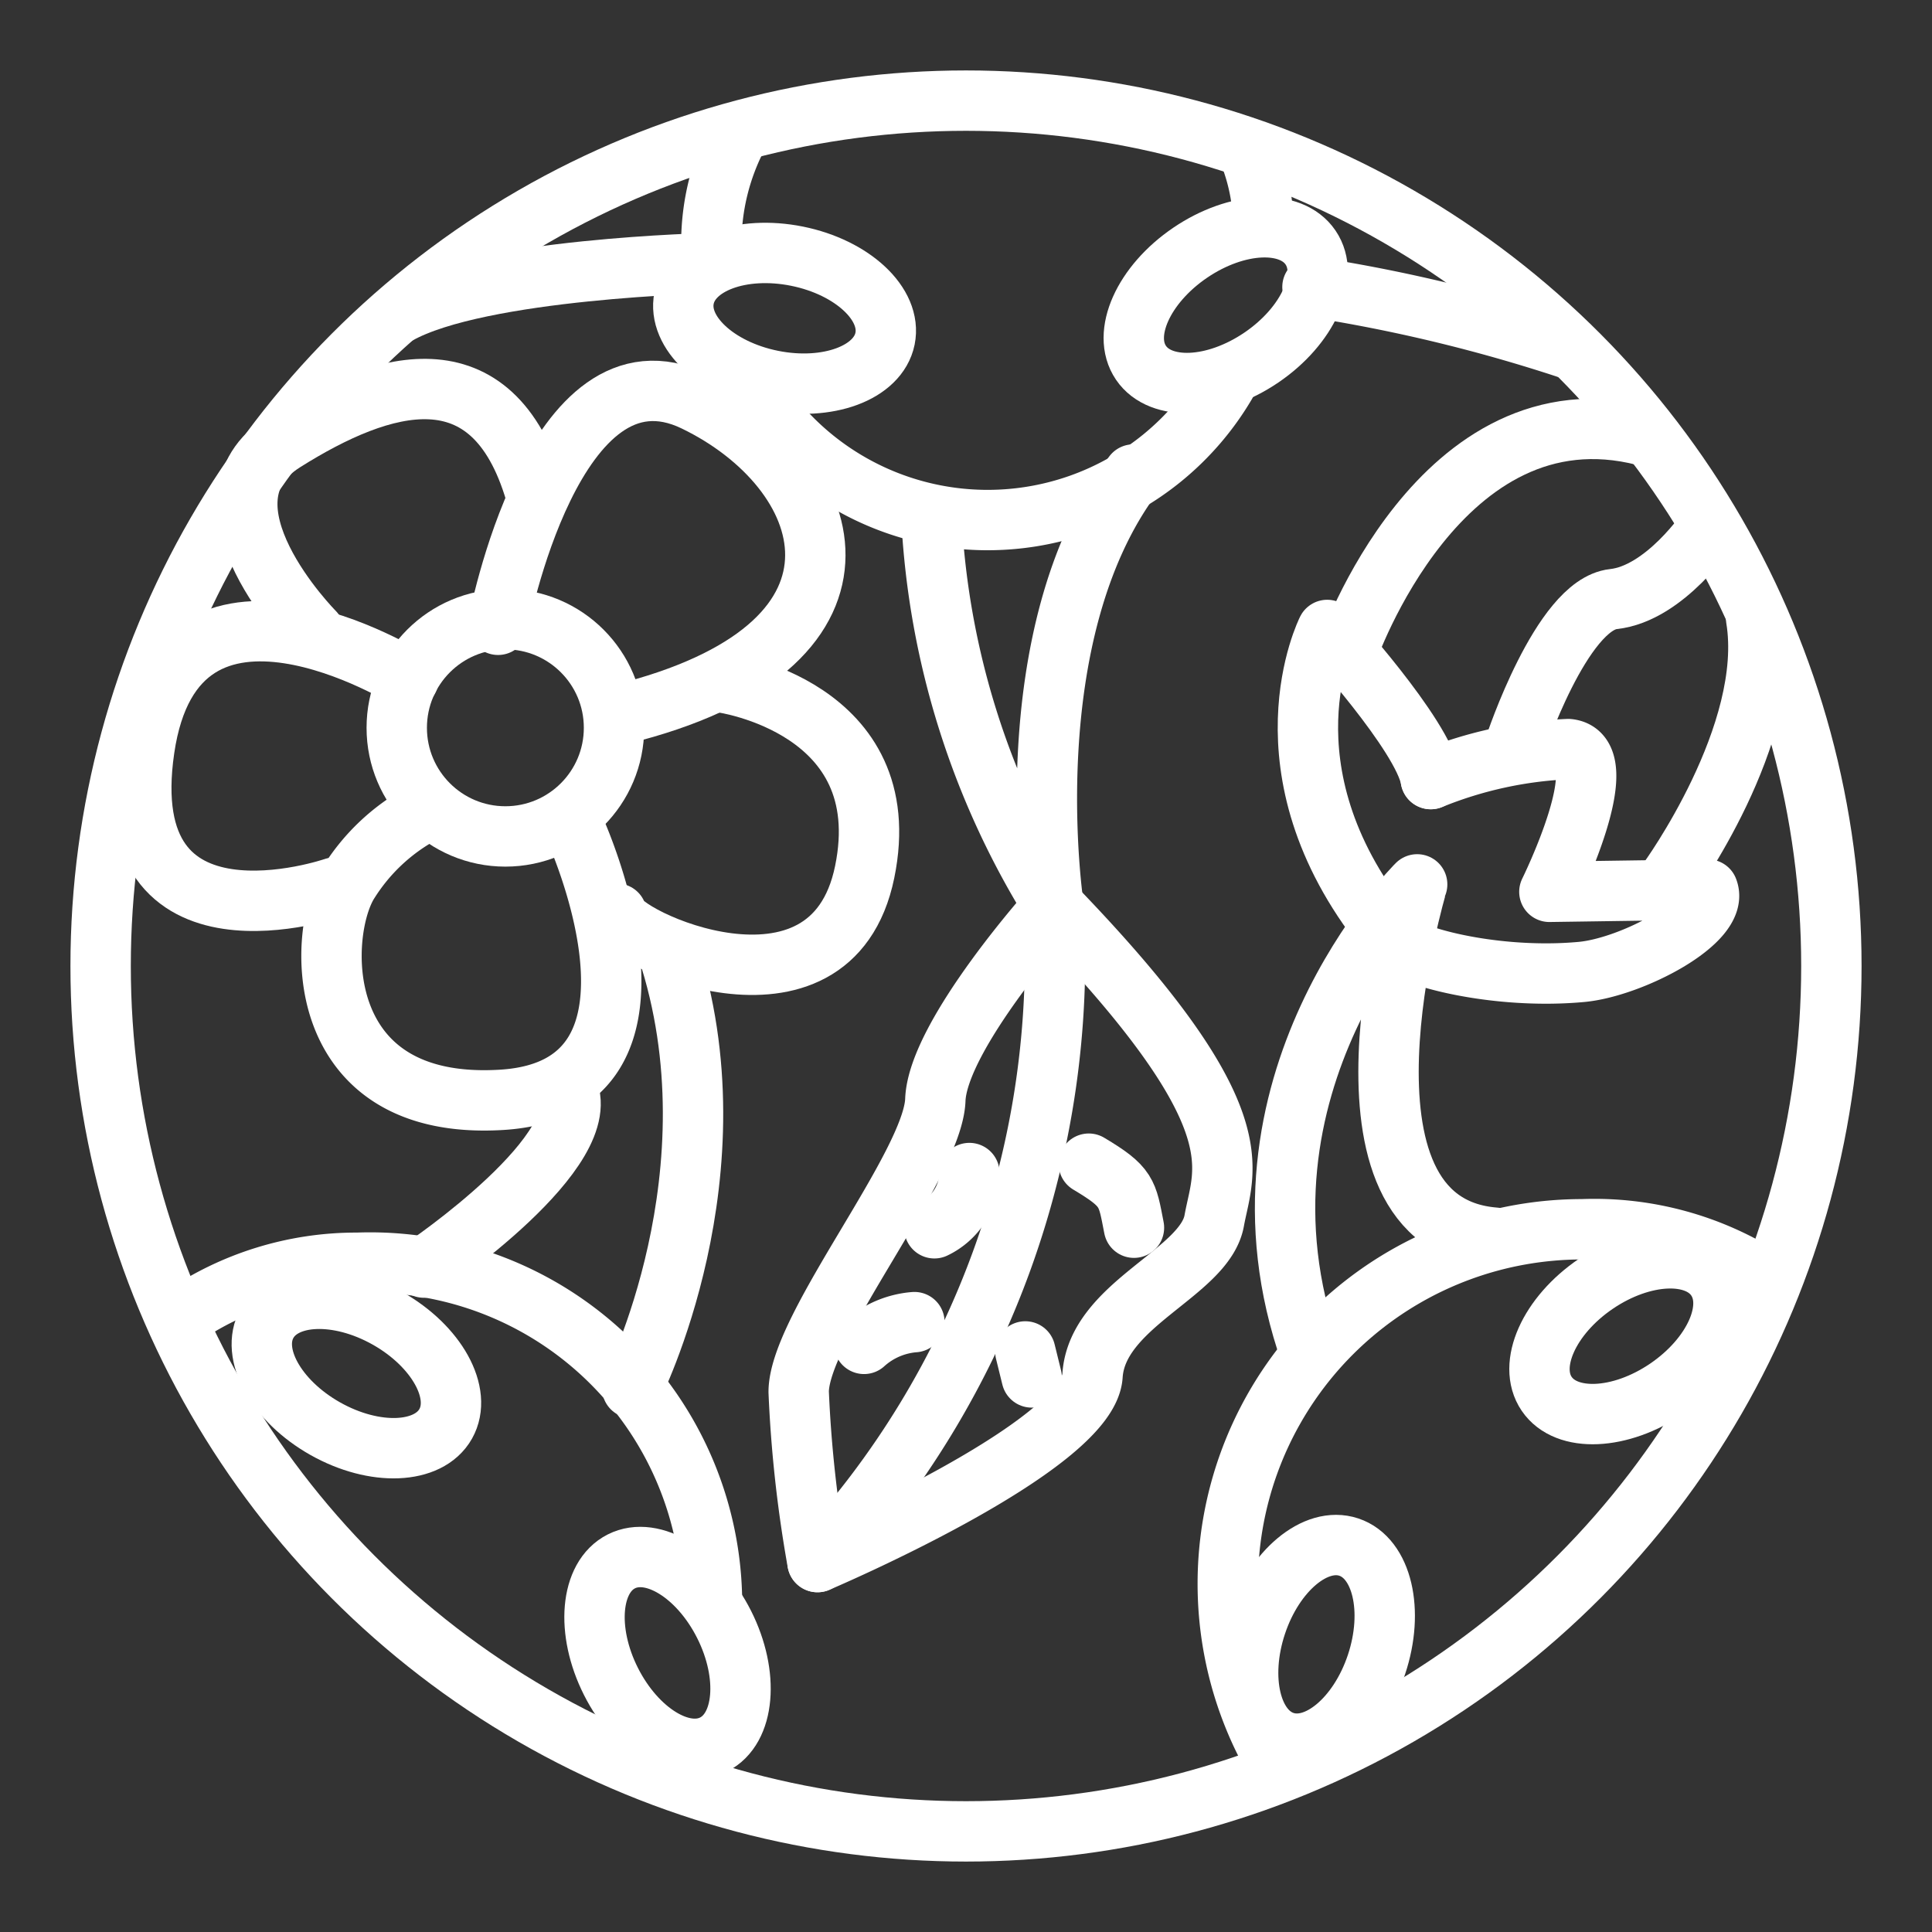 <ns0:svg xmlns:ns0="http://www.w3.org/2000/svg" viewBox="0 0 48 48" style="stroke-width:1.5px"><ns0:rect x="0" y="0" width="48" height="48" fill="#333333" stroke="none"/><ns0:defs style="stroke-width:1.5px"><ns0:style style="stroke-width:1.5px">.a{fill:none;stroke:#fff;stroke-linecap:round;stroke-linejoin:round;}</ns0:style></ns0:defs><ns0:circle class="a" cx="24" cy="24" r="21.5" style="stroke-width:1.5px" /><ns0:path class="a" d="M4.502,32.727A7.667,7.667,0,0,1,8.88,31.373a8.496,8.496,0,0,1,8.81,8.429" style="stroke-width:1.5px" /><ns0:path class="a" d="M31.716,43.807a8.807,8.807,0,0,1,7.593-13.266,7.83,7.83,0,0,1,4.545,1.242" style="stroke-width:1.5px" /><ns0:path class="a" d="M31.065,3.888a4.965,4.965,0,0,1,.32,1.68m-.931,3.972a6.867,6.867,0,0,1-11.95-.208M17.69,6.536q-.017-.238-.017-.481A5.768,5.768,0,0,1,18.34,3.354" style="stroke-width:1.5px" /><ns0:circle class="a" cx="12.556" cy="18.082" r="2.699" style="stroke-width:1.5px" /><ns0:path class="a" d="M14.264,20.554s2.99,6.479-1.801,6.771S7.877,23.11,8.678,21.898a4.924,4.924,0,0,1,1.769-1.67" style="stroke-width:1.5px" /><ns0:path class="a" d="M8.306,22.053s-5.5,1.898-4.72-3.444S10.15,16.87,10.15,16.87" style="stroke-width:1.5px" /><ns0:path class="a" d="M7.806,15.702S4.629,12.5,7.059,10.972s5.173-2.372,6.243,1.273" style="stroke-width:1.5px" /><ns0:path class="a" d="M12.374,15.523s1.369-7.252,4.886-5.554,4.987,5.956-1.54,7.703" style="stroke-width:1.5px" /><ns0:path class="a" d="M17.946,16.957s4.378.606,3.537,4.706S15.32,23.265,15.32,22.698" style="stroke-width:1.5px" /><ns0:path class="a" d="M23.142,12.881a20.168,20.168,0,0,0,3.034,9.631s-1.018-6.72,1.984-10.723" style="stroke-width:1.5px" /><ns0:path class="a" d="M32.558,33.632c-2.358-6.696,2.651-11.66,2.651-11.66S32.688,30.4,37.137,30.75" style="stroke-width:1.5px" /><ns0:path class="a" d="M26.175,22.512s-2.876,3.193-2.937,4.816-3.395,5.649-3.395,7.255a31.477,31.477,0,0,0,.467,4.226s6.718-2.85,6.833-4.631,2.789-2.546,3.024-3.851,1.091-2.56-3.993-7.816" style="stroke-width:1.5px" /><ns0:path class="a" d="M34.402,23.093c-3.175-3.992-1.428-7.442-1.428-7.442s2.383,2.604,2.573,3.704" style="stroke-width:1.5px" /><ns0:path class="a" d="M35.547,19.356a10.204,10.204,0,0,1,3.416-.745c1.224.119-.469,3.546-.469,3.546l3.937-.057c.313.788-1.901,1.932-3.134,2.047-2.386.222-4.971-.527-4.895-1.053" style="stroke-width:1.5px" /><ns0:path class="a" d="M33.47,16.212s2.298-6.69,7.383-5.388" style="stroke-width:1.5px" /><ns0:path class="a" d="M41.444,21.877s2.659-3.645,2.186-6.513" style="stroke-width:1.5px" /><ns0:path class="a" d="M10.532,31.493s4.39-2.958,3.533-4.514" style="stroke-width:1.5px" /><ns0:path class="a" d="M15.706,34.485s2.715-5.356.869-10.917" style="stroke-width:1.5px" /><ns0:ellipse class="a" cx="8.854" cy="34.124" rx="1.574" ry="2.547" transform="translate(-25.22 25.081) rotate(-60.591)" style="stroke-width:1.5px" /><ns0:ellipse class="a" cx="16.584" cy="41.067" rx="1.574" ry="2.547" transform="translate(-16.71 11.86) rotate(-26.752)" style="stroke-width:1.5px" /><ns0:ellipse class="a" cx="32.706" cy="40.853" rx="2.547" ry="1.574" transform="translate(-16.392 58.964) rotate(-71.567)" style="stroke-width:1.5px" /><ns0:ellipse class="a" cx="40.533" cy="33.198" rx="2.547" ry="1.574" transform="translate(-11.651 28.525) rotate(-34.202)" style="stroke-width:1.5px" /><ns0:ellipse class="a" cx="30.454" cy="7.581" rx="2.547" ry="1.574" transform="translate(1.005 18.43) rotate(-34.202)" style="stroke-width:1.5px" /><ns0:ellipse class="a" cx="19.492" cy="7.909" rx="1.574" ry="2.547" transform="translate(7.88 25.448) rotate(-78.579)" style="stroke-width:1.5px" /><ns0:path class="a" d="M26.175,22.512a22.055,22.055,0,0,1-5.864,16.297" style="stroke-width:1.5px" /><ns0:path class="a" d="M25.473,33.576l.159.646" style="stroke-width:1.5px" /><ns0:path class="a" d="M27.05,28.911c.968.578.952.715,1.123,1.591" style="stroke-width:1.5px" /><ns0:path class="a" d="M24.084,29.144a1.524,1.524,0,0,1-.869,1.372" style="stroke-width:1.5px" /><ns0:path class="a" d="M22.718,32.848a2.115,2.115,0,0,0-1.251.54" style="stroke-width:1.5px" /><ns0:path class="a" d="M37.637,18.526s1.157-3.502,2.448-3.642,2.369-1.775,2.369-1.775" style="stroke-width:1.5px" /><ns0:path class="a" d="M17.69,6.536s-5.779.127-7.807,1.269" style="stroke-width:1.5px" /><ns0:path class="a" d="M32.608,7.131a39.729,39.729,0,0,1,6.365,1.533" style="stroke-width:1.5px" /></ns0:svg>